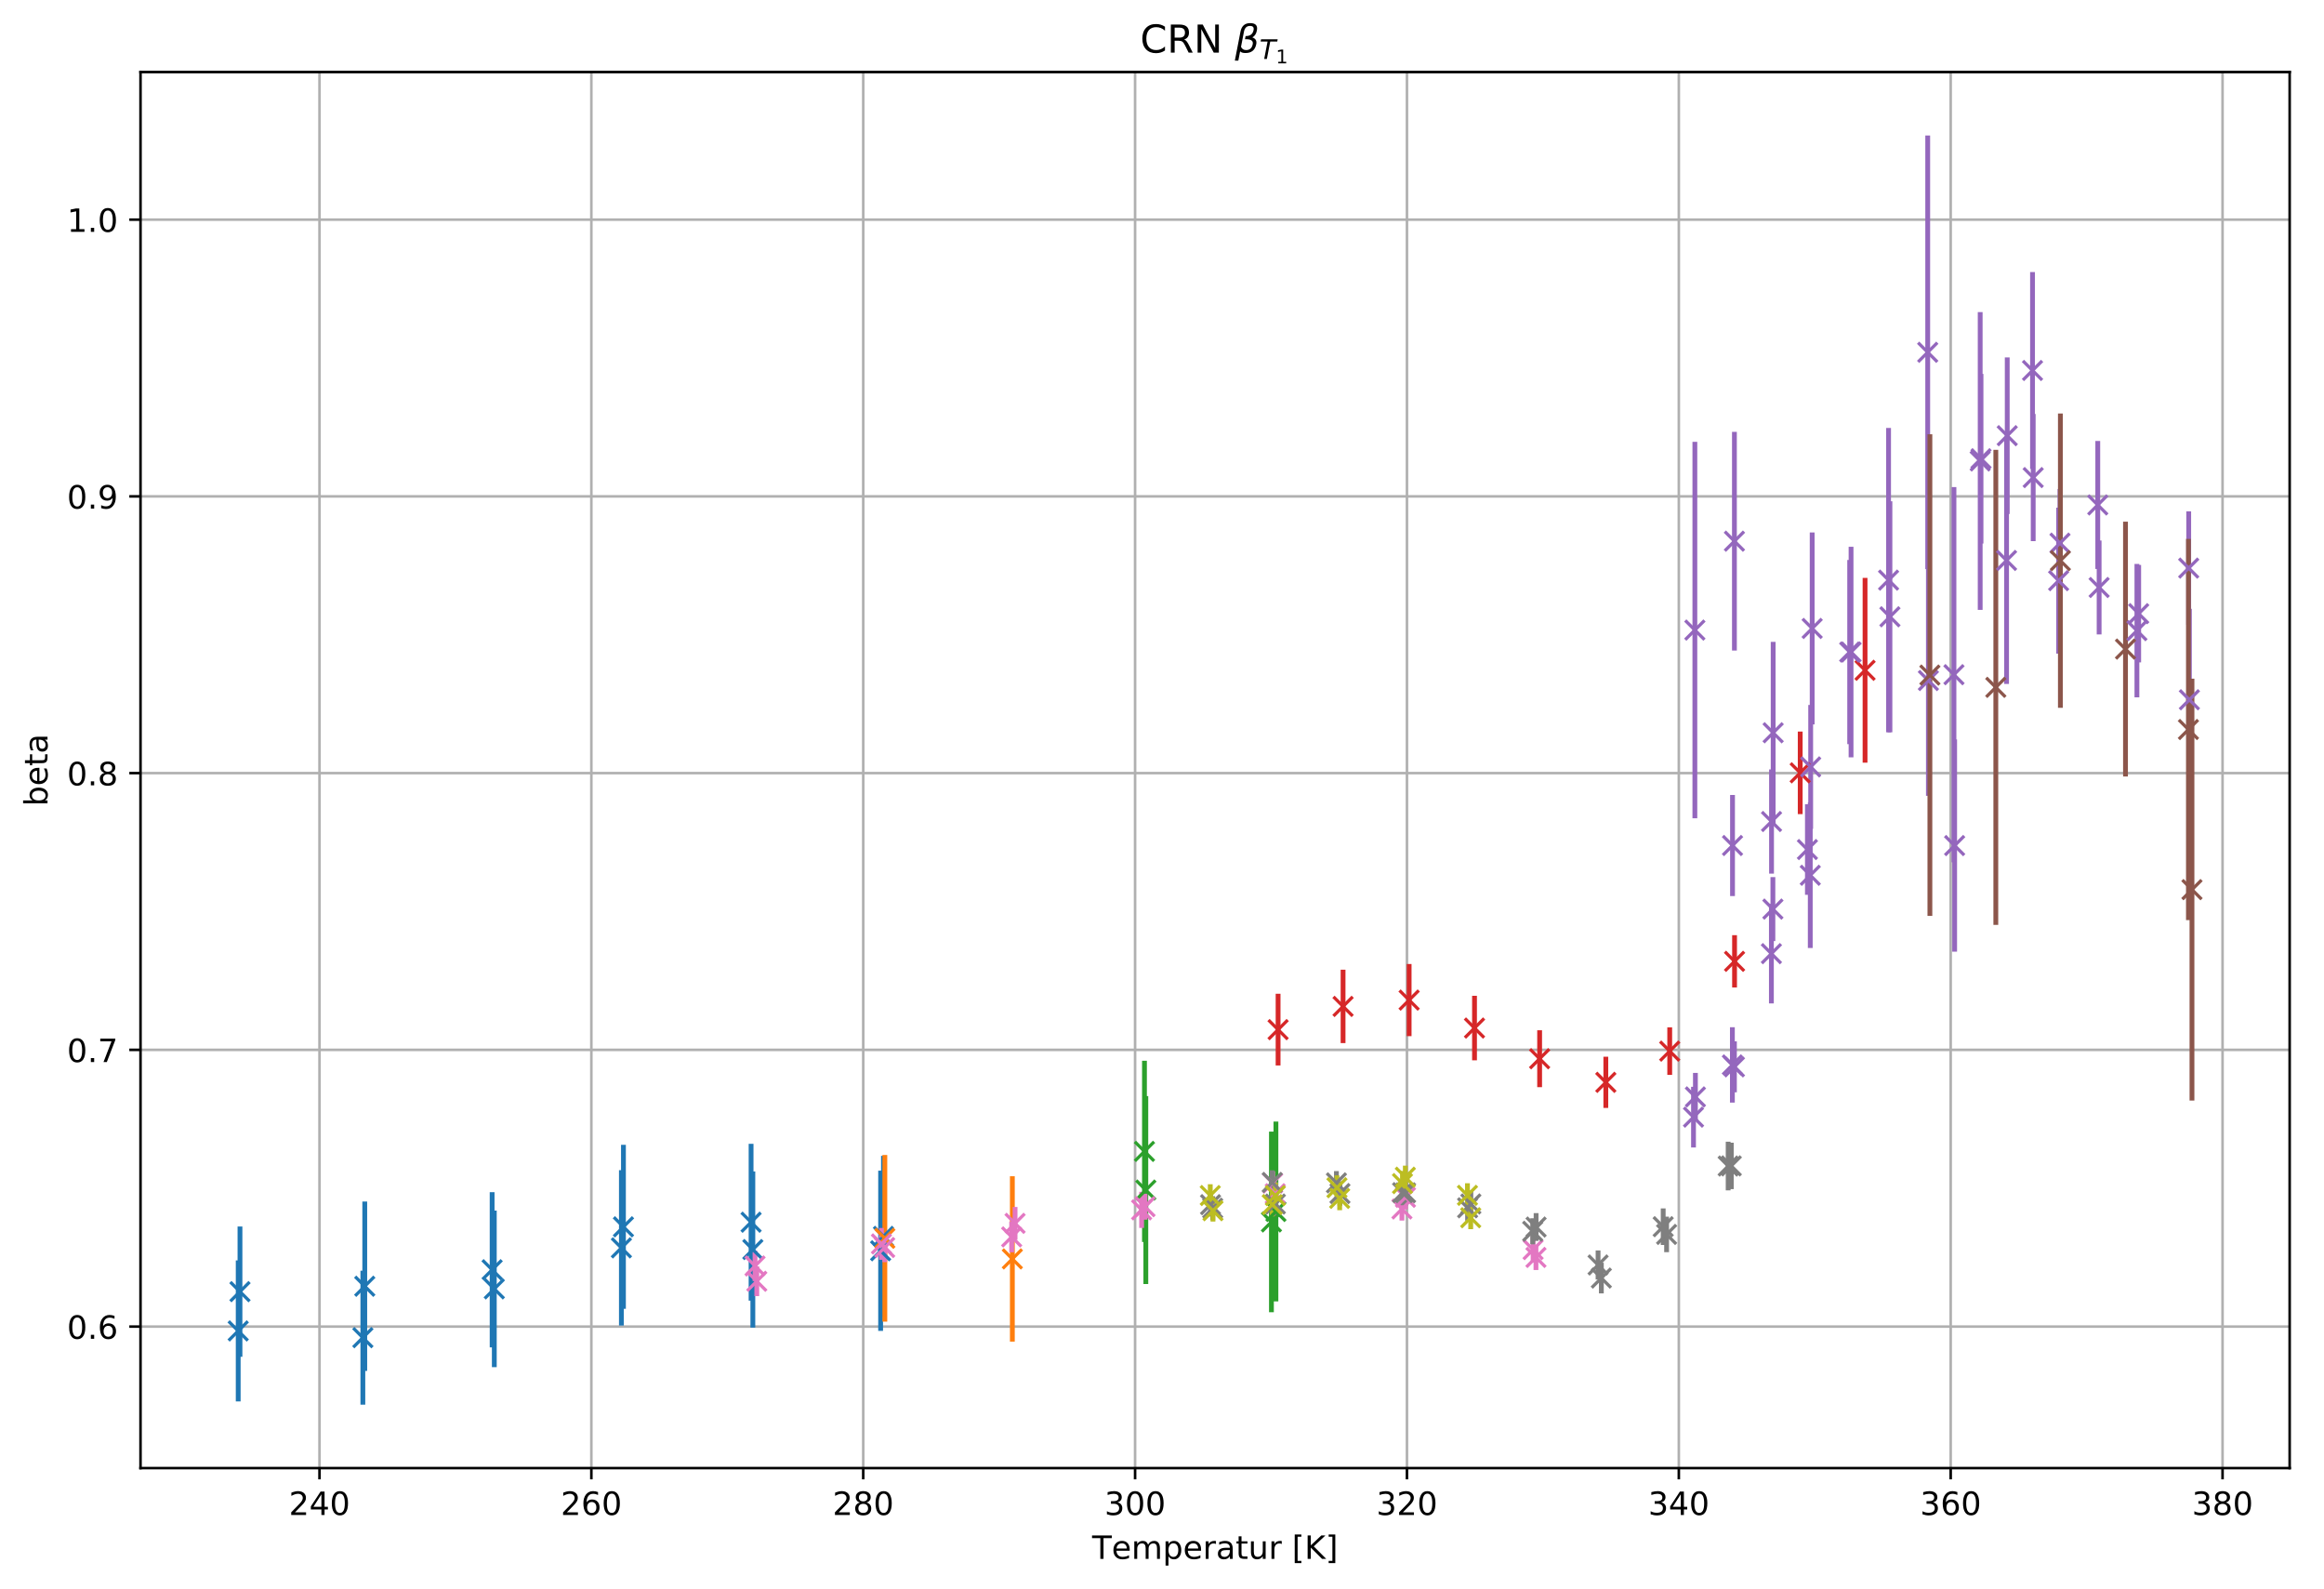 <?xml version="1.0" encoding="utf-8" standalone="no"?>
<!DOCTYPE svg PUBLIC "-//W3C//DTD SVG 1.1//EN"
  "http://www.w3.org/Graphics/SVG/1.1/DTD/svg11.dtd">
<!-- Created with matplotlib (http://matplotlib.org/) -->
<svg height="494.876pt" version="1.1" viewBox="0 0 724.081 494.876" width="724.081pt" xmlns="http://www.w3.org/2000/svg" xmlns:xlink="http://www.w3.org/1999/xlink">
 <defs>
  <style type="text/css">
*{stroke-linecap:butt;stroke-linejoin:round;}
  </style>
 </defs>
 <g id="figure_1">
  <g id="patch_1">
   <path d="M 0 494.876 
L 724.081 494.876 
L 724.081 0 
L 0 0 
z
" style="fill:#ffffff;"/>
  </g>
  <g id="axes_1">
   <g id="patch_2">
    <path d="M 43.781 457.32 
L 713.381 457.32 
L 713.381 22.44 
L 43.781 22.44 
z
" style="fill:#ffffff;"/>
   </g>
   <g id="matplotlib.axis_1">
    <g id="xtick_1">
     <g id="line2d_1">
      <path clip-path="url(#pca9b9136b2)" d="M 99.544 457.32 
L 99.544 22.44 
" style="fill:none;stroke:#b0b0b0;stroke-linecap:square;stroke-width:0.8;"/>
     </g>
     <g id="line2d_2">
      <defs>
       <path d="M 0 0 
L 0 3.5 
" id="m399a78af55" style="stroke:#000000;stroke-width:0.8;"/>
      </defs>
      <g>
       <use style="stroke:#000000;stroke-width:0.8;" x="99.544" xlink:href="#m399a78af55" y="457.32"/>
      </g>
     </g>
     <g id="text_1">
      <!-- 240 -->
      <defs>
       <path d="M 19.188 8.297 
L 53.609 8.297 
L 53.609 0 
L 7.328 0 
L 7.328 8.297 
Q 12.938 14.109 22.625 23.891 
Q 32.328 33.688 34.812 36.531 
Q 39.547 41.844 41.422 45.531 
Q 43.312 49.219 43.312 52.781 
Q 43.312 58.594 39.234 62.25 
Q 35.156 65.922 28.609 65.922 
Q 23.969 65.922 18.812 64.312 
Q 13.672 62.703 7.812 59.422 
L 7.812 69.391 
Q 13.766 71.781 18.938 73 
Q 24.125 74.219 28.422 74.219 
Q 39.75 74.219 46.484 68.547 
Q 53.219 62.891 53.219 53.422 
Q 53.219 48.922 51.531 44.891 
Q 49.859 40.875 45.406 35.406 
Q 44.188 33.984 37.641 27.219 
Q 31.109 20.453 19.188 8.297 
z
" id="DejaVuSans-32"/>
       <path d="M 37.797 64.312 
L 12.891 25.391 
L 37.797 25.391 
z
M 35.203 72.906 
L 47.609 72.906 
L 47.609 25.391 
L 58.016 25.391 
L 58.016 17.188 
L 47.609 17.188 
L 47.609 0 
L 37.797 0 
L 37.797 17.188 
L 4.891 17.188 
L 4.891 26.703 
z
" id="DejaVuSans-34"/>
       <path d="M 31.781 66.406 
Q 24.172 66.406 20.328 58.906 
Q 16.5 51.422 16.5 36.375 
Q 16.5 21.391 20.328 13.891 
Q 24.172 6.391 31.781 6.391 
Q 39.453 6.391 43.281 13.891 
Q 47.125 21.391 47.125 36.375 
Q 47.125 51.422 43.281 58.906 
Q 39.453 66.406 31.781 66.406 
z
M 31.781 74.219 
Q 44.047 74.219 50.516 64.516 
Q 56.984 54.828 56.984 36.375 
Q 56.984 17.969 50.516 8.266 
Q 44.047 -1.422 31.781 -1.422 
Q 19.531 -1.422 13.062 8.266 
Q 6.594 17.969 6.594 36.375 
Q 6.594 54.828 13.062 64.516 
Q 19.531 74.219 31.781 74.219 
z
" id="DejaVuSans-30"/>
      </defs>
      <g transform="translate(90 471.918)scale(0.1 -0.1)">
       <use xlink:href="#DejaVuSans-32"/>
       <use x="63.623" xlink:href="#DejaVuSans-34"/>
       <use x="127.246" xlink:href="#DejaVuSans-30"/>
      </g>
     </g>
    </g>
    <g id="xtick_2">
     <g id="line2d_3">
      <path clip-path="url(#pca9b9136b2)" d="M 184.248 457.32 
L 184.248 22.44 
" style="fill:none;stroke:#b0b0b0;stroke-linecap:square;stroke-width:0.8;"/>
     </g>
     <g id="line2d_4">
      <g>
       <use style="stroke:#000000;stroke-width:0.8;" x="184.248" xlink:href="#m399a78af55" y="457.32"/>
      </g>
     </g>
     <g id="text_2">
      <!-- 260 -->
      <defs>
       <path d="M 33.016 40.375 
Q 26.375 40.375 22.484 35.828 
Q 18.609 31.297 18.609 23.391 
Q 18.609 15.531 22.484 10.953 
Q 26.375 6.391 33.016 6.391 
Q 39.656 6.391 43.531 10.953 
Q 47.406 15.531 47.406 23.391 
Q 47.406 31.297 43.531 35.828 
Q 39.656 40.375 33.016 40.375 
z
M 52.594 71.297 
L 52.594 62.312 
Q 48.875 64.062 45.094 64.984 
Q 41.312 65.922 37.594 65.922 
Q 27.828 65.922 22.672 59.328 
Q 17.531 52.734 16.797 39.406 
Q 19.672 43.656 24.016 45.922 
Q 28.375 48.188 33.594 48.188 
Q 44.578 48.188 50.953 41.516 
Q 57.328 34.859 57.328 23.391 
Q 57.328 12.156 50.688 5.359 
Q 44.047 -1.422 33.016 -1.422 
Q 20.359 -1.422 13.672 8.266 
Q 6.984 17.969 6.984 36.375 
Q 6.984 53.656 15.188 63.938 
Q 23.391 74.219 37.203 74.219 
Q 40.922 74.219 44.703 73.484 
Q 48.484 72.75 52.594 71.297 
z
" id="DejaVuSans-36"/>
      </defs>
      <g transform="translate(174.705 471.918)scale(0.1 -0.1)">
       <use xlink:href="#DejaVuSans-32"/>
       <use x="63.623" xlink:href="#DejaVuSans-36"/>
       <use x="127.246" xlink:href="#DejaVuSans-30"/>
      </g>
     </g>
    </g>
    <g id="xtick_3">
     <g id="line2d_5">
      <path clip-path="url(#pca9b9136b2)" d="M 268.953 457.32 
L 268.953 22.44 
" style="fill:none;stroke:#b0b0b0;stroke-linecap:square;stroke-width:0.8;"/>
     </g>
     <g id="line2d_6">
      <g>
       <use style="stroke:#000000;stroke-width:0.8;" x="268.953" xlink:href="#m399a78af55" y="457.32"/>
      </g>
     </g>
     <g id="text_3">
      <!-- 280 -->
      <defs>
       <path d="M 31.781 34.625 
Q 24.75 34.625 20.719 30.859 
Q 16.703 27.094 16.703 20.516 
Q 16.703 13.922 20.719 10.156 
Q 24.75 6.391 31.781 6.391 
Q 38.812 6.391 42.859 10.172 
Q 46.922 13.969 46.922 20.516 
Q 46.922 27.094 42.891 30.859 
Q 38.875 34.625 31.781 34.625 
z
M 21.922 38.812 
Q 15.578 40.375 12.031 44.719 
Q 8.5 49.078 8.5 55.328 
Q 8.5 64.062 14.719 69.141 
Q 20.953 74.219 31.781 74.219 
Q 42.672 74.219 48.875 69.141 
Q 55.078 64.062 55.078 55.328 
Q 55.078 49.078 51.531 44.719 
Q 48 40.375 41.703 38.812 
Q 48.828 37.156 52.797 32.312 
Q 56.781 27.484 56.781 20.516 
Q 56.781 9.906 50.312 4.234 
Q 43.844 -1.422 31.781 -1.422 
Q 19.734 -1.422 13.25 4.234 
Q 6.781 9.906 6.781 20.516 
Q 6.781 27.484 10.781 32.312 
Q 14.797 37.156 21.922 38.812 
z
M 18.312 54.391 
Q 18.312 48.734 21.844 45.562 
Q 25.391 42.391 31.781 42.391 
Q 38.141 42.391 41.719 45.562 
Q 45.312 48.734 45.312 54.391 
Q 45.312 60.062 41.719 63.234 
Q 38.141 66.406 31.781 66.406 
Q 25.391 66.406 21.844 63.234 
Q 18.312 60.062 18.312 54.391 
z
" id="DejaVuSans-38"/>
      </defs>
      <g transform="translate(259.409 471.918)scale(0.1 -0.1)">
       <use xlink:href="#DejaVuSans-32"/>
       <use x="63.623" xlink:href="#DejaVuSans-38"/>
       <use x="127.246" xlink:href="#DejaVuSans-30"/>
      </g>
     </g>
    </g>
    <g id="xtick_4">
     <g id="line2d_7">
      <path clip-path="url(#pca9b9136b2)" d="M 353.657 457.32 
L 353.657 22.44 
" style="fill:none;stroke:#b0b0b0;stroke-linecap:square;stroke-width:0.8;"/>
     </g>
     <g id="line2d_8">
      <g>
       <use style="stroke:#000000;stroke-width:0.8;" x="353.657" xlink:href="#m399a78af55" y="457.32"/>
      </g>
     </g>
     <g id="text_4">
      <!-- 300 -->
      <defs>
       <path d="M 40.578 39.312 
Q 47.656 37.797 51.625 33 
Q 55.609 28.219 55.609 21.188 
Q 55.609 10.406 48.188 4.484 
Q 40.766 -1.422 27.094 -1.422 
Q 22.516 -1.422 17.656 -0.516 
Q 12.797 0.391 7.625 2.203 
L 7.625 11.719 
Q 11.719 9.328 16.594 8.109 
Q 21.484 6.891 26.812 6.891 
Q 36.078 6.891 40.938 10.547 
Q 45.797 14.203 45.797 21.188 
Q 45.797 27.641 41.281 31.266 
Q 36.766 34.906 28.719 34.906 
L 20.219 34.906 
L 20.219 43.016 
L 29.109 43.016 
Q 36.375 43.016 40.234 45.922 
Q 44.094 48.828 44.094 54.297 
Q 44.094 59.906 40.109 62.906 
Q 36.141 65.922 28.719 65.922 
Q 24.656 65.922 20.016 65.031 
Q 15.375 64.156 9.812 62.312 
L 9.812 71.094 
Q 15.438 72.656 20.344 73.438 
Q 25.25 74.219 29.594 74.219 
Q 40.828 74.219 47.359 69.109 
Q 53.906 64.016 53.906 55.328 
Q 53.906 49.266 50.438 45.094 
Q 46.969 40.922 40.578 39.312 
z
" id="DejaVuSans-33"/>
      </defs>
      <g transform="translate(344.113 471.918)scale(0.1 -0.1)">
       <use xlink:href="#DejaVuSans-33"/>
       <use x="63.623" xlink:href="#DejaVuSans-30"/>
       <use x="127.246" xlink:href="#DejaVuSans-30"/>
      </g>
     </g>
    </g>
    <g id="xtick_5">
     <g id="line2d_9">
      <path clip-path="url(#pca9b9136b2)" d="M 438.361 457.32 
L 438.361 22.44 
" style="fill:none;stroke:#b0b0b0;stroke-linecap:square;stroke-width:0.8;"/>
     </g>
     <g id="line2d_10">
      <g>
       <use style="stroke:#000000;stroke-width:0.8;" x="438.361" xlink:href="#m399a78af55" y="457.32"/>
      </g>
     </g>
     <g id="text_5">
      <!-- 320 -->
      <g transform="translate(428.818 471.918)scale(0.1 -0.1)">
       <use xlink:href="#DejaVuSans-33"/>
       <use x="63.623" xlink:href="#DejaVuSans-32"/>
       <use x="127.246" xlink:href="#DejaVuSans-30"/>
      </g>
     </g>
    </g>
    <g id="xtick_6">
     <g id="line2d_11">
      <path clip-path="url(#pca9b9136b2)" d="M 523.066 457.32 
L 523.066 22.44 
" style="fill:none;stroke:#b0b0b0;stroke-linecap:square;stroke-width:0.8;"/>
     </g>
     <g id="line2d_12">
      <g>
       <use style="stroke:#000000;stroke-width:0.8;" x="523.066" xlink:href="#m399a78af55" y="457.32"/>
      </g>
     </g>
     <g id="text_6">
      <!-- 340 -->
      <g transform="translate(513.522 471.918)scale(0.1 -0.1)">
       <use xlink:href="#DejaVuSans-33"/>
       <use x="63.623" xlink:href="#DejaVuSans-34"/>
       <use x="127.246" xlink:href="#DejaVuSans-30"/>
      </g>
     </g>
    </g>
    <g id="xtick_7">
     <g id="line2d_13">
      <path clip-path="url(#pca9b9136b2)" d="M 607.77 457.32 
L 607.77 22.44 
" style="fill:none;stroke:#b0b0b0;stroke-linecap:square;stroke-width:0.8;"/>
     </g>
     <g id="line2d_14">
      <g>
       <use style="stroke:#000000;stroke-width:0.8;" x="607.77" xlink:href="#m399a78af55" y="457.32"/>
      </g>
     </g>
     <g id="text_7">
      <!-- 360 -->
      <g transform="translate(598.226 471.918)scale(0.1 -0.1)">
       <use xlink:href="#DejaVuSans-33"/>
       <use x="63.623" xlink:href="#DejaVuSans-36"/>
       <use x="127.246" xlink:href="#DejaVuSans-30"/>
      </g>
     </g>
    </g>
    <g id="xtick_8">
     <g id="line2d_15">
      <path clip-path="url(#pca9b9136b2)" d="M 692.474 457.32 
L 692.474 22.44 
" style="fill:none;stroke:#b0b0b0;stroke-linecap:square;stroke-width:0.8;"/>
     </g>
     <g id="line2d_16">
      <g>
       <use style="stroke:#000000;stroke-width:0.8;" x="692.474" xlink:href="#m399a78af55" y="457.32"/>
      </g>
     </g>
     <g id="text_8">
      <!-- 380 -->
      <g transform="translate(682.93 471.918)scale(0.1 -0.1)">
       <use xlink:href="#DejaVuSans-33"/>
       <use x="63.623" xlink:href="#DejaVuSans-38"/>
       <use x="127.246" xlink:href="#DejaVuSans-30"/>
      </g>
     </g>
    </g>
    <g id="text_9">
     <!-- Temperatur [K] -->
     <defs>
      <path d="M -0.297 72.906 
L 61.375 72.906 
L 61.375 64.594 
L 35.5 64.594 
L 35.5 0 
L 25.594 0 
L 25.594 64.594 
L -0.297 64.594 
z
" id="DejaVuSans-54"/>
      <path d="M 56.203 29.594 
L 56.203 25.203 
L 14.891 25.203 
Q 15.484 15.922 20.484 11.062 
Q 25.484 6.203 34.422 6.203 
Q 39.594 6.203 44.453 7.469 
Q 49.312 8.734 54.109 11.281 
L 54.109 2.781 
Q 49.266 0.734 44.188 -0.344 
Q 39.109 -1.422 33.891 -1.422 
Q 20.797 -1.422 13.156 6.188 
Q 5.516 13.812 5.516 26.812 
Q 5.516 40.234 12.766 48.109 
Q 20.016 56 32.328 56 
Q 43.359 56 49.781 48.891 
Q 56.203 41.797 56.203 29.594 
z
M 47.219 32.234 
Q 47.125 39.594 43.094 43.984 
Q 39.062 48.391 32.422 48.391 
Q 24.906 48.391 20.391 44.141 
Q 15.875 39.891 15.188 32.172 
z
" id="DejaVuSans-65"/>
      <path d="M 52 44.188 
Q 55.375 50.25 60.062 53.125 
Q 64.75 56 71.094 56 
Q 79.641 56 84.281 50.016 
Q 88.922 44.047 88.922 33.016 
L 88.922 0 
L 79.891 0 
L 79.891 32.719 
Q 79.891 40.578 77.094 44.375 
Q 74.312 48.188 68.609 48.188 
Q 61.625 48.188 57.562 43.547 
Q 53.516 38.922 53.516 30.906 
L 53.516 0 
L 44.484 0 
L 44.484 32.719 
Q 44.484 40.625 41.703 44.406 
Q 38.922 48.188 33.109 48.188 
Q 26.219 48.188 22.156 43.531 
Q 18.109 38.875 18.109 30.906 
L 18.109 0 
L 9.078 0 
L 9.078 54.688 
L 18.109 54.688 
L 18.109 46.188 
Q 21.188 51.219 25.484 53.609 
Q 29.781 56 35.688 56 
Q 41.656 56 45.828 52.969 
Q 50 49.953 52 44.188 
z
" id="DejaVuSans-6d"/>
      <path d="M 18.109 8.203 
L 18.109 -20.797 
L 9.078 -20.797 
L 9.078 54.688 
L 18.109 54.688 
L 18.109 46.391 
Q 20.953 51.266 25.266 53.625 
Q 29.594 56 35.594 56 
Q 45.562 56 51.781 48.094 
Q 58.016 40.188 58.016 27.297 
Q 58.016 14.406 51.781 6.484 
Q 45.562 -1.422 35.594 -1.422 
Q 29.594 -1.422 25.266 0.953 
Q 20.953 3.328 18.109 8.203 
z
M 48.688 27.297 
Q 48.688 37.203 44.609 42.844 
Q 40.531 48.484 33.406 48.484 
Q 26.266 48.484 22.188 42.844 
Q 18.109 37.203 18.109 27.297 
Q 18.109 17.391 22.188 11.75 
Q 26.266 6.109 33.406 6.109 
Q 40.531 6.109 44.609 11.75 
Q 48.688 17.391 48.688 27.297 
z
" id="DejaVuSans-70"/>
      <path d="M 41.109 46.297 
Q 39.594 47.172 37.812 47.578 
Q 36.031 48 33.891 48 
Q 26.266 48 22.188 43.047 
Q 18.109 38.094 18.109 28.812 
L 18.109 0 
L 9.078 0 
L 9.078 54.688 
L 18.109 54.688 
L 18.109 46.188 
Q 20.953 51.172 25.484 53.578 
Q 30.031 56 36.531 56 
Q 37.453 56 38.578 55.875 
Q 39.703 55.766 41.062 55.516 
z
" id="DejaVuSans-72"/>
      <path d="M 34.281 27.484 
Q 23.391 27.484 19.188 25 
Q 14.984 22.516 14.984 16.5 
Q 14.984 11.719 18.141 8.906 
Q 21.297 6.109 26.703 6.109 
Q 34.188 6.109 38.703 11.406 
Q 43.219 16.703 43.219 25.484 
L 43.219 27.484 
z
M 52.203 31.203 
L 52.203 0 
L 43.219 0 
L 43.219 8.297 
Q 40.141 3.328 35.547 0.953 
Q 30.953 -1.422 24.312 -1.422 
Q 15.922 -1.422 10.953 3.297 
Q 6 8.016 6 15.922 
Q 6 25.141 12.172 29.828 
Q 18.359 34.516 30.609 34.516 
L 43.219 34.516 
L 43.219 35.406 
Q 43.219 41.609 39.141 45 
Q 35.062 48.391 27.688 48.391 
Q 23 48.391 18.547 47.266 
Q 14.109 46.141 10.016 43.891 
L 10.016 52.203 
Q 14.938 54.109 19.578 55.047 
Q 24.219 56 28.609 56 
Q 40.484 56 46.344 49.844 
Q 52.203 43.703 52.203 31.203 
z
" id="DejaVuSans-61"/>
      <path d="M 18.312 70.219 
L 18.312 54.688 
L 36.812 54.688 
L 36.812 47.703 
L 18.312 47.703 
L 18.312 18.016 
Q 18.312 11.328 20.141 9.422 
Q 21.969 7.516 27.594 7.516 
L 36.812 7.516 
L 36.812 0 
L 27.594 0 
Q 17.188 0 13.234 3.875 
Q 9.281 7.766 9.281 18.016 
L 9.281 47.703 
L 2.688 47.703 
L 2.688 54.688 
L 9.281 54.688 
L 9.281 70.219 
z
" id="DejaVuSans-74"/>
      <path d="M 8.5 21.578 
L 8.5 54.688 
L 17.484 54.688 
L 17.484 21.922 
Q 17.484 14.156 20.5 10.266 
Q 23.531 6.391 29.594 6.391 
Q 36.859 6.391 41.078 11.031 
Q 45.312 15.672 45.312 23.688 
L 45.312 54.688 
L 54.297 54.688 
L 54.297 0 
L 45.312 0 
L 45.312 8.406 
Q 42.047 3.422 37.719 1 
Q 33.406 -1.422 27.688 -1.422 
Q 18.266 -1.422 13.375 4.438 
Q 8.5 10.297 8.5 21.578 
z
M 31.109 56 
z
" id="DejaVuSans-75"/>
      <path id="DejaVuSans-20"/>
      <path d="M 8.594 75.984 
L 29.297 75.984 
L 29.297 69 
L 17.578 69 
L 17.578 -6.203 
L 29.297 -6.203 
L 29.297 -13.188 
L 8.594 -13.188 
z
" id="DejaVuSans-5b"/>
      <path d="M 9.812 72.906 
L 19.672 72.906 
L 19.672 42.094 
L 52.391 72.906 
L 65.094 72.906 
L 28.906 38.922 
L 67.672 0 
L 54.688 0 
L 19.672 35.109 
L 19.672 0 
L 9.812 0 
z
" id="DejaVuSans-4b"/>
      <path d="M 30.422 75.984 
L 30.422 -13.188 
L 9.719 -13.188 
L 9.719 -6.203 
L 21.391 -6.203 
L 21.391 69 
L 9.719 69 
L 9.719 75.984 
z
" id="DejaVuSans-5d"/>
     </defs>
     <g transform="translate(340.27 485.597)scale(0.1 -0.1)">
      <use xlink:href="#DejaVuSans-54"/>
      <use x="60.818" xlink:href="#DejaVuSans-65"/>
      <use x="122.342" xlink:href="#DejaVuSans-6d"/>
      <use x="219.754" xlink:href="#DejaVuSans-70"/>
      <use x="283.23" xlink:href="#DejaVuSans-65"/>
      <use x="344.754" xlink:href="#DejaVuSans-72"/>
      <use x="385.867" xlink:href="#DejaVuSans-61"/>
      <use x="447.146" xlink:href="#DejaVuSans-74"/>
      <use x="486.355" xlink:href="#DejaVuSans-75"/>
      <use x="549.734" xlink:href="#DejaVuSans-72"/>
      <use x="590.848" xlink:href="#DejaVuSans-20"/>
      <use x="622.635" xlink:href="#DejaVuSans-5b"/>
      <use x="661.648" xlink:href="#DejaVuSans-4b"/>
      <use x="727.225" xlink:href="#DejaVuSans-5d"/>
     </g>
    </g>
   </g>
   <g id="matplotlib.axis_2">
    <g id="ytick_1">
     <g id="line2d_17">
      <path clip-path="url(#pca9b9136b2)" d="M 43.781 413.242 
L 713.381 413.242 
" style="fill:none;stroke:#b0b0b0;stroke-linecap:square;stroke-width:0.8;"/>
     </g>
     <g id="line2d_18">
      <defs>
       <path d="M 0 0 
L -3.5 0 
" id="maf2dfd13fe" style="stroke:#000000;stroke-width:0.8;"/>
      </defs>
      <g>
       <use style="stroke:#000000;stroke-width:0.8;" x="43.781" xlink:href="#maf2dfd13fe" y="413.242"/>
      </g>
     </g>
     <g id="text_10">
      <!-- 0.6 -->
      <defs>
       <path d="M 10.688 12.406 
L 21 12.406 
L 21 0 
L 10.688 0 
z
" id="DejaVuSans-2e"/>
      </defs>
      <g transform="translate(20.878 417.041)scale(0.1 -0.1)">
       <use xlink:href="#DejaVuSans-30"/>
       <use x="63.623" xlink:href="#DejaVuSans-2e"/>
       <use x="95.41" xlink:href="#DejaVuSans-36"/>
      </g>
     </g>
    </g>
    <g id="ytick_2">
     <g id="line2d_19">
      <path clip-path="url(#pca9b9136b2)" d="M 43.781 327.037 
L 713.381 327.037 
" style="fill:none;stroke:#b0b0b0;stroke-linecap:square;stroke-width:0.8;"/>
     </g>
     <g id="line2d_20">
      <g>
       <use style="stroke:#000000;stroke-width:0.8;" x="43.781" xlink:href="#maf2dfd13fe" y="327.037"/>
      </g>
     </g>
     <g id="text_11">
      <!-- 0.7 -->
      <defs>
       <path d="M 8.203 72.906 
L 55.078 72.906 
L 55.078 68.703 
L 28.609 0 
L 18.312 0 
L 43.219 64.594 
L 8.203 64.594 
z
" id="DejaVuSans-37"/>
      </defs>
      <g transform="translate(20.878 330.836)scale(0.1 -0.1)">
       <use xlink:href="#DejaVuSans-30"/>
       <use x="63.623" xlink:href="#DejaVuSans-2e"/>
       <use x="95.41" xlink:href="#DejaVuSans-37"/>
      </g>
     </g>
    </g>
    <g id="ytick_3">
     <g id="line2d_21">
      <path clip-path="url(#pca9b9136b2)" d="M 43.781 240.831 
L 713.381 240.831 
" style="fill:none;stroke:#b0b0b0;stroke-linecap:square;stroke-width:0.8;"/>
     </g>
     <g id="line2d_22">
      <g>
       <use style="stroke:#000000;stroke-width:0.8;" x="43.781" xlink:href="#maf2dfd13fe" y="240.831"/>
      </g>
     </g>
     <g id="text_12">
      <!-- 0.8 -->
      <g transform="translate(20.878 244.631)scale(0.1 -0.1)">
       <use xlink:href="#DejaVuSans-30"/>
       <use x="63.623" xlink:href="#DejaVuSans-2e"/>
       <use x="95.41" xlink:href="#DejaVuSans-38"/>
      </g>
     </g>
    </g>
    <g id="ytick_4">
     <g id="line2d_23">
      <path clip-path="url(#pca9b9136b2)" d="M 43.781 154.626 
L 713.381 154.626 
" style="fill:none;stroke:#b0b0b0;stroke-linecap:square;stroke-width:0.8;"/>
     </g>
     <g id="line2d_24">
      <g>
       <use style="stroke:#000000;stroke-width:0.8;" x="43.781" xlink:href="#maf2dfd13fe" y="154.626"/>
      </g>
     </g>
     <g id="text_13">
      <!-- 0.9 -->
      <defs>
       <path d="M 10.984 1.516 
L 10.984 10.5 
Q 14.703 8.734 18.5 7.812 
Q 22.312 6.891 25.984 6.891 
Q 35.75 6.891 40.891 13.453 
Q 46.047 20.016 46.781 33.406 
Q 43.953 29.203 39.594 26.953 
Q 35.25 24.703 29.984 24.703 
Q 19.047 24.703 12.672 31.312 
Q 6.297 37.938 6.297 49.422 
Q 6.297 60.641 12.938 67.422 
Q 19.578 74.219 30.609 74.219 
Q 43.266 74.219 49.922 64.516 
Q 56.594 54.828 56.594 36.375 
Q 56.594 19.141 48.406 8.859 
Q 40.234 -1.422 26.422 -1.422 
Q 22.703 -1.422 18.891 -0.688 
Q 15.094 0.047 10.984 1.516 
z
M 30.609 32.422 
Q 37.25 32.422 41.125 36.953 
Q 45.016 41.5 45.016 49.422 
Q 45.016 57.281 41.125 61.844 
Q 37.25 66.406 30.609 66.406 
Q 23.969 66.406 20.094 61.844 
Q 16.219 57.281 16.219 49.422 
Q 16.219 41.5 20.094 36.953 
Q 23.969 32.422 30.609 32.422 
z
" id="DejaVuSans-39"/>
      </defs>
      <g transform="translate(20.878 158.425)scale(0.1 -0.1)">
       <use xlink:href="#DejaVuSans-30"/>
       <use x="63.623" xlink:href="#DejaVuSans-2e"/>
       <use x="95.41" xlink:href="#DejaVuSans-39"/>
      </g>
     </g>
    </g>
    <g id="ytick_5">
     <g id="line2d_25">
      <path clip-path="url(#pca9b9136b2)" d="M 43.781 68.421 
L 713.381 68.421 
" style="fill:none;stroke:#b0b0b0;stroke-linecap:square;stroke-width:0.8;"/>
     </g>
     <g id="line2d_26">
      <g>
       <use style="stroke:#000000;stroke-width:0.8;" x="43.781" xlink:href="#maf2dfd13fe" y="68.421"/>
      </g>
     </g>
     <g id="text_14">
      <!-- 1.0 -->
      <defs>
       <path d="M 12.406 8.297 
L 28.516 8.297 
L 28.516 63.922 
L 10.984 60.406 
L 10.984 69.391 
L 28.422 72.906 
L 38.281 72.906 
L 38.281 8.297 
L 54.391 8.297 
L 54.391 0 
L 12.406 0 
z
" id="DejaVuSans-31"/>
      </defs>
      <g transform="translate(20.878 72.22)scale(0.1 -0.1)">
       <use xlink:href="#DejaVuSans-31"/>
       <use x="63.623" xlink:href="#DejaVuSans-2e"/>
       <use x="95.41" xlink:href="#DejaVuSans-30"/>
      </g>
     </g>
    </g>
    <g id="text_15">
     <!-- beta -->
     <defs>
      <path d="M 48.688 27.297 
Q 48.688 37.203 44.609 42.844 
Q 40.531 48.484 33.406 48.484 
Q 26.266 48.484 22.188 42.844 
Q 18.109 37.203 18.109 27.297 
Q 18.109 17.391 22.188 11.75 
Q 26.266 6.109 33.406 6.109 
Q 40.531 6.109 44.609 11.75 
Q 48.688 17.391 48.688 27.297 
z
M 18.109 46.391 
Q 20.953 51.266 25.266 53.625 
Q 29.594 56 35.594 56 
Q 45.562 56 51.781 48.094 
Q 58.016 40.188 58.016 27.297 
Q 58.016 14.406 51.781 6.484 
Q 45.562 -1.422 35.594 -1.422 
Q 29.594 -1.422 25.266 0.953 
Q 20.953 3.328 18.109 8.203 
L 18.109 0 
L 9.078 0 
L 9.078 75.984 
L 18.109 75.984 
z
" id="DejaVuSans-62"/>
     </defs>
     <g transform="translate(14.798 251.155)rotate(-90)scale(0.1 -0.1)">
      <use xlink:href="#DejaVuSans-62"/>
      <use x="63.477" xlink:href="#DejaVuSans-65"/>
      <use x="125" xlink:href="#DejaVuSans-74"/>
      <use x="164.209" xlink:href="#DejaVuSans-61"/>
     </g>
    </g>
   </g>
   <g id="LineCollection_1">
    <path clip-path="url(#pca9b9136b2)" d="M 74.768 422.646 
L 74.768 382.069 
" style="fill:none;stroke:#1f77b4;stroke-width:1.5;"/>
    <path clip-path="url(#pca9b9136b2)" d="M 74.218 436.558 
L 74.218 392.625 
" style="fill:none;stroke:#1f77b4;stroke-width:1.5;"/>
    <path clip-path="url(#pca9b9136b2)" d="M 113.055 437.553 
L 113.055 395.825 
" style="fill:none;stroke:#1f77b4;stroke-width:1.5;"/>
    <path clip-path="url(#pca9b9136b2)" d="M 113.647 427.052 
L 113.647 374.291 
" style="fill:none;stroke:#1f77b4;stroke-width:1.5;"/>
    <path clip-path="url(#pca9b9136b2)" d="M 153.331 419.712 
L 153.331 371.358 
" style="fill:none;stroke:#1f77b4;stroke-width:1.5;"/>
    <path clip-path="url(#pca9b9136b2)" d="M 154.009 425.881 
L 154.009 377.101 
" style="fill:none;stroke:#1f77b4;stroke-width:1.5;"/>
    <path clip-path="url(#pca9b9136b2)" d="M 193.608 412.912 
L 193.608 364.522 
" style="fill:none;stroke:#1f77b4;stroke-width:1.5;"/>
    <path clip-path="url(#pca9b9136b2)" d="M 194.244 407.703 
L 194.244 356.622 
" style="fill:none;stroke:#1f77b4;stroke-width:1.5;"/>
    <path clip-path="url(#pca9b9136b2)" d="M 234.012 405.155 
L 234.012 356.298 
" style="fill:none;stroke:#1f77b4;stroke-width:1.5;"/>
    <path clip-path="url(#pca9b9136b2)" d="M 234.563 413.555 
L 234.563 364.916 
" style="fill:none;stroke:#1f77b4;stroke-width:1.5;"/>
    <path clip-path="url(#pca9b9136b2)" d="M 274.374 414.578 
L 274.374 364.663 
" style="fill:none;stroke:#1f77b4;stroke-width:1.5;"/>
    <path clip-path="url(#pca9b9136b2)" d="M 275.263 410.22 
L 275.263 360.06 
" style="fill:none;stroke:#1f77b4;stroke-width:1.5;"/>
   </g>
   <g id="LineCollection_2">
    <path clip-path="url(#pca9b9136b2)" d="M 275.687 411.693 
L 275.687 359.786 
" style="fill:none;stroke:#ff7f0e;stroke-width:1.5;"/>
    <path clip-path="url(#pca9b9136b2)" d="M 315.413 417.915 
L 315.413 366.405 
" style="fill:none;stroke:#ff7f0e;stroke-width:1.5;"/>
   </g>
   <g id="LineCollection_3">
    <path clip-path="url(#pca9b9136b2)" d="M 356.579 386.898 
L 356.579 330.431 
" style="fill:none;stroke:#2ca02c;stroke-width:1.5;"/>
    <path clip-path="url(#pca9b9136b2)" d="M 357.003 399.978 
L 357.003 341.442 
" style="fill:none;stroke:#2ca02c;stroke-width:1.5;"/>
    <path clip-path="url(#pca9b9136b2)" d="M 396.136 408.775 
L 396.136 352.506 
" style="fill:none;stroke:#2ca02c;stroke-width:1.5;"/>
    <path clip-path="url(#pca9b9136b2)" d="M 397.534 405.382 
L 397.534 349.38 
" style="fill:none;stroke:#2ca02c;stroke-width:1.5;"/>
   </g>
   <g id="LineCollection_4">
    <path clip-path="url(#pca9b9136b2)" d="M 581.088 237.577 
L 581.088 180.022 
" style="fill:none;stroke:#d62728;stroke-width:1.5;"/>
    <path clip-path="url(#pca9b9136b2)" d="M 560.886 253.595 
L 560.886 227.88 
" style="fill:none;stroke:#d62728;stroke-width:1.5;"/>
    <path clip-path="url(#pca9b9136b2)" d="M 540.43 307.615 
L 540.43 291.305 
" style="fill:none;stroke:#d62728;stroke-width:1.5;"/>
    <path clip-path="url(#pca9b9136b2)" d="M 520.228 334.839 
L 520.228 320.024 
" style="fill:none;stroke:#d62728;stroke-width:1.5;"/>
    <path clip-path="url(#pca9b9136b2)" d="M 500.322 345.125 
L 500.322 329.183 
" style="fill:none;stroke:#d62728;stroke-width:1.5;"/>
    <path clip-path="url(#pca9b9136b2)" d="M 479.697 338.664 
L 479.697 320.934 
" style="fill:none;stroke:#d62728;stroke-width:1.5;"/>
    <path clip-path="url(#pca9b9136b2)" d="M 459.41 330.293 
L 459.41 310.191 
" style="fill:none;stroke:#d62728;stroke-width:1.5;"/>
    <path clip-path="url(#pca9b9136b2)" d="M 439.039 322.761 
L 439.039 300.3 
" style="fill:none;stroke:#d62728;stroke-width:1.5;"/>
    <path clip-path="url(#pca9b9136b2)" d="M 418.456 324.935 
L 418.456 302.068 
" style="fill:none;stroke:#d62728;stroke-width:1.5;"/>
    <path clip-path="url(#pca9b9136b2)" d="M 398.211 331.909 
L 398.211 309.568 
" style="fill:none;stroke:#d62728;stroke-width:1.5;"/>
   </g>
   <g id="LineCollection_5">
    <path clip-path="url(#pca9b9136b2)" d="M 681.928 194.633 
L 681.928 159.294 
" style="fill:none;stroke:#9467bd;stroke-width:1.5;"/>
    <path clip-path="url(#pca9b9136b2)" d="M 682.14 246.295 
L 682.14 189.661 
" style="fill:none;stroke:#9467bd;stroke-width:1.5;"/>
    <path clip-path="url(#pca9b9136b2)" d="M 666.343 206.337 
L 666.343 175.974 
" style="fill:none;stroke:#9467bd;stroke-width:1.5;"/>
    <path clip-path="url(#pca9b9136b2)" d="M 665.792 217.22 
L 665.792 175.678 
" style="fill:none;stroke:#9467bd;stroke-width:1.5;"/>
    <path clip-path="url(#pca9b9136b2)" d="M 654.018 197.627 
L 654.018 168.376 
" style="fill:none;stroke:#9467bd;stroke-width:1.5;"/>
    <path clip-path="url(#pca9b9136b2)" d="M 653.595 177.234 
L 653.595 137.354 
" style="fill:none;stroke:#9467bd;stroke-width:1.5;"/>
    <path clip-path="url(#pca9b9136b2)" d="M 641.821 186.047 
L 641.821 152.334 
" style="fill:none;stroke:#9467bd;stroke-width:1.5;"/>
    <path clip-path="url(#pca9b9136b2)" d="M 641.397 203.621 
L 641.397 158.137 
" style="fill:none;stroke:#9467bd;stroke-width:1.5;"/>
    <path clip-path="url(#pca9b9136b2)" d="M 633.478 168.557 
L 633.478 128.972 
" style="fill:none;stroke:#9467bd;stroke-width:1.5;"/>
    <path clip-path="url(#pca9b9136b2)" d="M 633.266 146.061 
L 633.266 84.747 
" style="fill:none;stroke:#9467bd;stroke-width:1.5;"/>
    <path clip-path="url(#pca9b9136b2)" d="M 625.388 160.108 
L 625.388 111.327 
" style="fill:none;stroke:#9467bd;stroke-width:1.5;"/>
    <path clip-path="url(#pca9b9136b2)" d="M 625.177 213.055 
L 625.177 136.108 
" style="fill:none;stroke:#9467bd;stroke-width:1.5;"/>
    <path clip-path="url(#pca9b9136b2)" d="M 617.214 169.322 
L 617.214 116.477 
" style="fill:none;stroke:#9467bd;stroke-width:1.5;"/>
    <path clip-path="url(#pca9b9136b2)" d="M 616.96 189.974 
L 616.96 97.22 
" style="fill:none;stroke:#9467bd;stroke-width:1.5;"/>
    <path clip-path="url(#pca9b9136b2)" d="M 608.998 296.454 
L 608.998 230.344 
" style="fill:none;stroke:#9467bd;stroke-width:1.5;"/>
    <path clip-path="url(#pca9b9136b2)" d="M 608.786 268.604 
L 608.786 151.727 
" style="fill:none;stroke:#9467bd;stroke-width:1.5;"/>
    <path clip-path="url(#pca9b9136b2)" d="M 600.824 247.915 
L 600.824 176.062 
" style="fill:none;stroke:#9467bd;stroke-width:1.5;"/>
    <path clip-path="url(#pca9b9136b2)" d="M 600.612 177.274 
L 600.612 42.207 
" style="fill:none;stroke:#9467bd;stroke-width:1.5;"/>
    <path clip-path="url(#pca9b9136b2)" d="M 588.838 228.106 
L 588.838 156.156 
" style="fill:none;stroke:#9467bd;stroke-width:1.5;"/>
    <path clip-path="url(#pca9b9136b2)" d="M 588.415 228.109 
L 588.415 133.307 
" style="fill:none;stroke:#9467bd;stroke-width:1.5;"/>
    <path clip-path="url(#pca9b9136b2)" d="M 576.726 235.908 
L 576.726 170.32 
" style="fill:none;stroke:#9467bd;stroke-width:1.5;"/>
    <path clip-path="url(#pca9b9136b2)" d="M 576.302 231.797 
L 576.302 174.428 
" style="fill:none;stroke:#9467bd;stroke-width:1.5;"/>
    <path clip-path="url(#pca9b9136b2)" d="M 564.613 225.658 
L 564.613 165.87 
" style="fill:none;stroke:#9467bd;stroke-width:1.5;"/>
    <path clip-path="url(#pca9b9136b2)" d="M 564.147 258.191 
L 564.147 219.593 
" style="fill:none;stroke:#9467bd;stroke-width:1.5;"/>
    <path clip-path="url(#pca9b9136b2)" d="M 552.458 256.581 
L 552.458 199.937 
" style="fill:none;stroke:#9467bd;stroke-width:1.5;"/>
    <path clip-path="url(#pca9b9136b2)" d="M 551.95 272.131 
L 551.95 239.673 
" style="fill:none;stroke:#9467bd;stroke-width:1.5;"/>
    <path clip-path="url(#pca9b9136b2)" d="M 540.388 202.643 
L 540.388 134.516 
" style="fill:none;stroke:#9467bd;stroke-width:1.5;"/>
    <path clip-path="url(#pca9b9136b2)" d="M 539.795 279.121 
L 539.795 247.639 
" style="fill:none;stroke:#9467bd;stroke-width:1.5;"/>
    <path clip-path="url(#pca9b9136b2)" d="M 528.063 254.903 
L 528.063 137.638 
" style="fill:none;stroke:#9467bd;stroke-width:1.5;"/>
    <path clip-path="url(#pca9b9136b2)" d="M 563.131 278.735 
L 563.131 250.536 
" style="fill:none;stroke:#9467bd;stroke-width:1.5;"/>
    <path clip-path="url(#pca9b9136b2)" d="M 564.02 295.306 
L 564.02 249.997 
" style="fill:none;stroke:#9467bd;stroke-width:1.5;"/>
    <path clip-path="url(#pca9b9136b2)" d="M 552.373 293.148 
L 552.373 273.218 
" style="fill:none;stroke:#9467bd;stroke-width:1.5;"/>
    <path clip-path="url(#pca9b9136b2)" d="M 551.907 312.569 
L 551.907 281.567 
" style="fill:none;stroke:#9467bd;stroke-width:1.5;"/>
    <path clip-path="url(#pca9b9136b2)" d="M 540.388 340.261 
L 540.388 324.397 
" style="fill:none;stroke:#9467bd;stroke-width:1.5;"/>
    <path clip-path="url(#pca9b9136b2)" d="M 539.752 343.466 
L 539.752 319.992 
" style="fill:none;stroke:#9467bd;stroke-width:1.5;"/>
    <path clip-path="url(#pca9b9136b2)" d="M 528.233 349.164 
L 528.233 334.222 
" style="fill:none;stroke:#9467bd;stroke-width:1.5;"/>
    <path clip-path="url(#pca9b9136b2)" d="M 527.64 357.443 
L 527.64 338.546 
" style="fill:none;stroke:#9467bd;stroke-width:1.5;"/>
   </g>
   <g id="LineCollection_6">
    <path clip-path="url(#pca9b9136b2)" d="M 682.945 342.824 
L 682.945 211.416 
" style="fill:none;stroke:#8c564b;stroke-width:1.5;"/>
    <path clip-path="url(#pca9b9136b2)" d="M 681.844 286.621 
L 681.844 167.866 
" style="fill:none;stroke:#8c564b;stroke-width:1.5;"/>
    <path clip-path="url(#pca9b9136b2)" d="M 662.235 241.875 
L 662.235 162.51 
" style="fill:none;stroke:#8c564b;stroke-width:1.5;"/>
    <path clip-path="url(#pca9b9136b2)" d="M 641.948 220.49 
L 641.948 128.809 
" style="fill:none;stroke:#8c564b;stroke-width:1.5;"/>
    <path clip-path="url(#pca9b9136b2)" d="M 621.831 288.115 
L 621.831 140.119 
" style="fill:none;stroke:#8c564b;stroke-width:1.5;"/>
    <path clip-path="url(#pca9b9136b2)" d="M 601.29 285.308 
L 601.29 135.271 
" style="fill:none;stroke:#8c564b;stroke-width:1.5;"/>
   </g>
   <g id="LineCollection_7">
    <path clip-path="url(#pca9b9136b2)" d="M 235.791 403.752 
L 235.791 394.483 
" style="fill:none;stroke:#e377c2;stroke-width:1.5;"/>
    <path clip-path="url(#pca9b9136b2)" d="M 235.24 399.076 
L 235.24 389.631 
" style="fill:none;stroke:#e377c2;stroke-width:1.5;"/>
    <path clip-path="url(#pca9b9136b2)" d="M 274.628 392.438 
L 274.628 382.531 
" style="fill:none;stroke:#e377c2;stroke-width:1.5;"/>
    <path clip-path="url(#pca9b9136b2)" d="M 275.644 393.165 
L 275.644 384.036 
" style="fill:none;stroke:#e377c2;stroke-width:1.5;"/>
    <path clip-path="url(#pca9b9136b2)" d="M 315.201 390.093 
L 315.201 380.514 
" style="fill:none;stroke:#e377c2;stroke-width:1.5;"/>
    <path clip-path="url(#pca9b9136b2)" d="M 316.26 386.185 
L 316.26 375.972 
" style="fill:none;stroke:#e377c2;stroke-width:1.5;"/>
    <path clip-path="url(#pca9b9136b2)" d="M 355.69 382.506 
L 355.69 371.256 
" style="fill:none;stroke:#e377c2;stroke-width:1.5;"/>
    <path clip-path="url(#pca9b9136b2)" d="M 356.749 379.943 
L 356.749 371.853 
" style="fill:none;stroke:#e377c2;stroke-width:1.5;"/>
    <path clip-path="url(#pca9b9136b2)" d="M 396.517 372.142 
L 396.517 364.88 
" style="fill:none;stroke:#e377c2;stroke-width:1.5;"/>
    <path clip-path="url(#pca9b9136b2)" d="M 397.322 375.425 
L 397.322 368.281 
" style="fill:none;stroke:#e377c2;stroke-width:1.5;"/>
    <path clip-path="url(#pca9b9136b2)" d="M 436.794 380.208 
L 436.794 373.015 
" style="fill:none;stroke:#e377c2;stroke-width:1.5;"/>
    <path clip-path="url(#pca9b9136b2)" d="M 437.895 376.758 
L 437.895 369.208 
" style="fill:none;stroke:#e377c2;stroke-width:1.5;"/>
    <path clip-path="url(#pca9b9136b2)" d="M 477.664 393.28 
L 477.664 385.25 
" style="fill:none;stroke:#e377c2;stroke-width:1.5;"/>
    <path clip-path="url(#pca9b9136b2)" d="M 478.553 395.62 
L 478.553 387.771 
" style="fill:none;stroke:#e377c2;stroke-width:1.5;"/>
   </g>
   <g id="LineCollection_8">
    <path clip-path="url(#pca9b9136b2)" d="M 377.84 380.098 
L 377.84 372.622 
" style="fill:none;stroke:#7f7f7f;stroke-width:1.5;"/>
    <path clip-path="url(#pca9b9136b2)" d="M 377.162 378.927 
L 377.162 371.583 
" style="fill:none;stroke:#7f7f7f;stroke-width:1.5;"/>
    <path clip-path="url(#pca9b9136b2)" d="M 396.39 372.107 
L 396.39 364.554 
" style="fill:none;stroke:#7f7f7f;stroke-width:1.5;"/>
    <path clip-path="url(#pca9b9136b2)" d="M 397.364 378.852 
L 397.364 371.271 
" style="fill:none;stroke:#7f7f7f;stroke-width:1.5;"/>
    <path clip-path="url(#pca9b9136b2)" d="M 416.381 372.136 
L 416.381 364.806 
" style="fill:none;stroke:#7f7f7f;stroke-width:1.5;"/>
    <path clip-path="url(#pca9b9136b2)" d="M 417.482 375.603 
L 417.482 367.993 
" style="fill:none;stroke:#7f7f7f;stroke-width:1.5;"/>
    <path clip-path="url(#pca9b9136b2)" d="M 437.006 375.435 
L 437.006 367.594 
" style="fill:none;stroke:#7f7f7f;stroke-width:1.5;"/>
    <path clip-path="url(#pca9b9136b2)" d="M 437.938 375.468 
L 437.938 367.66 
" style="fill:none;stroke:#7f7f7f;stroke-width:1.5;"/>
    <path clip-path="url(#pca9b9136b2)" d="M 457.25 380.246 
L 457.25 372.237 
" style="fill:none;stroke:#7f7f7f;stroke-width:1.5;"/>
    <path clip-path="url(#pca9b9136b2)" d="M 458.267 379.225 
L 458.267 370.844 
" style="fill:none;stroke:#7f7f7f;stroke-width:1.5;"/>
    <path clip-path="url(#pca9b9136b2)" d="M 477.537 387.6 
L 477.537 379.494 
" style="fill:none;stroke:#7f7f7f;stroke-width:1.5;"/>
    <path clip-path="url(#pca9b9136b2)" d="M 478.596 386.564 
L 478.596 377.9 
" style="fill:none;stroke:#7f7f7f;stroke-width:1.5;"/>
    <path clip-path="url(#pca9b9136b2)" d="M 497.908 398.572 
L 497.908 389.518 
" style="fill:none;stroke:#7f7f7f;stroke-width:1.5;"/>
    <path clip-path="url(#pca9b9136b2)" d="M 498.925 402.898 
L 498.925 393.347 
" style="fill:none;stroke:#7f7f7f;stroke-width:1.5;"/>
    <path clip-path="url(#pca9b9136b2)" d="M 518.195 387.811 
L 518.195 376.428 
" style="fill:none;stroke:#7f7f7f;stroke-width:1.5;"/>
    <path clip-path="url(#pca9b9136b2)" d="M 519.254 390.056 
L 519.254 378.994 
" style="fill:none;stroke:#7f7f7f;stroke-width:1.5;"/>
    <path clip-path="url(#pca9b9136b2)" d="M 538.439 370.806 
L 538.439 355.651 
" style="fill:none;stroke:#7f7f7f;stroke-width:1.5;"/>
    <path clip-path="url(#pca9b9136b2)" d="M 539.413 370.411 
L 539.413 355.952 
" style="fill:none;stroke:#7f7f7f;stroke-width:1.5;"/>
   </g>
   <g id="LineCollection_9">
    <path clip-path="url(#pca9b9136b2)" d="M 377.925 380.51 
L 377.925 373.786 
" style="fill:none;stroke:#bcbd22;stroke-width:1.5;"/>
    <path clip-path="url(#pca9b9136b2)" d="M 377.078 375.932 
L 377.078 368.89 
" style="fill:none;stroke:#bcbd22;stroke-width:1.5;"/>
    <path clip-path="url(#pca9b9136b2)" d="M 396.39 378.922 
L 396.39 371.546 
" style="fill:none;stroke:#bcbd22;stroke-width:1.5;"/>
    <path clip-path="url(#pca9b9136b2)" d="M 397.364 376.445 
L 397.364 368.419 
" style="fill:none;stroke:#bcbd22;stroke-width:1.5;"/>
    <path clip-path="url(#pca9b9136b2)" d="M 416.55 373.822 
L 416.55 366.131 
" style="fill:none;stroke:#bcbd22;stroke-width:1.5;"/>
    <path clip-path="url(#pca9b9136b2)" d="M 417.397 376.979 
L 417.397 369.633 
" style="fill:none;stroke:#bcbd22;stroke-width:1.5;"/>
    <path clip-path="url(#pca9b9136b2)" d="M 436.964 372.623 
L 436.964 364.763 
" style="fill:none;stroke:#bcbd22;stroke-width:1.5;"/>
    <path clip-path="url(#pca9b9136b2)" d="M 437.853 370.308 
L 437.853 363.098 
" style="fill:none;stroke:#bcbd22;stroke-width:1.5;"/>
    <path clip-path="url(#pca9b9136b2)" d="M 457.208 376.111 
L 457.208 368.595 
" style="fill:none;stroke:#bcbd22;stroke-width:1.5;"/>
    <path clip-path="url(#pca9b9136b2)" d="M 458.224 382.899 
L 458.224 375.753 
" style="fill:none;stroke:#bcbd22;stroke-width:1.5;"/>
   </g>
   <g id="line2d_27">
    <defs>
     <path d="M -3 3 
L 3 -3 
M -3 -3 
L 3 3 
" id="mb4f084a5f9" style="stroke:#1f77b4;"/>
    </defs>
    <g clip-path="url(#pca9b9136b2)">
     <use style="fill:#1f77b4;stroke:#1f77b4;" x="74.768" xlink:href="#mb4f084a5f9" y="402.357"/>
     <use style="fill:#1f77b4;stroke:#1f77b4;" x="74.218" xlink:href="#mb4f084a5f9" y="414.592"/>
     <use style="fill:#1f77b4;stroke:#1f77b4;" x="113.055" xlink:href="#mb4f084a5f9" y="416.689"/>
     <use style="fill:#1f77b4;stroke:#1f77b4;" x="113.647" xlink:href="#mb4f084a5f9" y="400.671"/>
     <use style="fill:#1f77b4;stroke:#1f77b4;" x="153.331" xlink:href="#mb4f084a5f9" y="395.535"/>
     <use style="fill:#1f77b4;stroke:#1f77b4;" x="154.009" xlink:href="#mb4f084a5f9" y="401.491"/>
     <use style="fill:#1f77b4;stroke:#1f77b4;" x="193.608" xlink:href="#mb4f084a5f9" y="388.717"/>
     <use style="fill:#1f77b4;stroke:#1f77b4;" x="194.244" xlink:href="#mb4f084a5f9" y="382.162"/>
     <use style="fill:#1f77b4;stroke:#1f77b4;" x="234.012" xlink:href="#mb4f084a5f9" y="380.726"/>
     <use style="fill:#1f77b4;stroke:#1f77b4;" x="234.563" xlink:href="#mb4f084a5f9" y="389.236"/>
     <use style="fill:#1f77b4;stroke:#1f77b4;" x="274.374" xlink:href="#mb4f084a5f9" y="389.62"/>
     <use style="fill:#1f77b4;stroke:#1f77b4;" x="275.263" xlink:href="#mb4f084a5f9" y="385.14"/>
    </g>
   </g>
   <g id="line2d_28">
    <defs>
     <path d="M -3 3 
L 3 -3 
M -3 -3 
L 3 3 
" id="m143173cb16" style="stroke:#ff7f0e;"/>
    </defs>
    <g clip-path="url(#pca9b9136b2)">
     <use style="fill:#ff7f0e;stroke:#ff7f0e;" x="275.687" xlink:href="#m143173cb16" y="385.739"/>
     <use style="fill:#ff7f0e;stroke:#ff7f0e;" x="315.413" xlink:href="#m143173cb16" y="392.16"/>
    </g>
   </g>
   <g id="line2d_29">
    <defs>
     <path d="M -3 3 
L 3 -3 
M -3 -3 
L 3 3 
" id="m5f43eff589" style="stroke:#2ca02c;"/>
    </defs>
    <g clip-path="url(#pca9b9136b2)">
     <use style="fill:#2ca02c;stroke:#2ca02c;" x="356.579" xlink:href="#m5f43eff589" y="358.665"/>
     <use style="fill:#2ca02c;stroke:#2ca02c;" x="357.003" xlink:href="#m5f43eff589" y="370.71"/>
     <use style="fill:#2ca02c;stroke:#2ca02c;" x="396.136" xlink:href="#m5f43eff589" y="380.641"/>
     <use style="fill:#2ca02c;stroke:#2ca02c;" x="397.534" xlink:href="#m5f43eff589" y="377.381"/>
    </g>
   </g>
   <g id="line2d_30">
    <defs>
     <path d="M -3 3 
L 3 -3 
M -3 -3 
L 3 3 
" id="mc6f786002c" style="stroke:#d62728;"/>
    </defs>
    <g clip-path="url(#pca9b9136b2)">
     <use style="fill:#d62728;stroke:#d62728;" x="581.088" xlink:href="#mc6f786002c" y="208.799"/>
     <use style="fill:#d62728;stroke:#d62728;" x="560.886" xlink:href="#mc6f786002c" y="240.737"/>
     <use style="fill:#d62728;stroke:#d62728;" x="540.43" xlink:href="#mc6f786002c" y="299.46"/>
     <use style="fill:#d62728;stroke:#d62728;" x="520.228" xlink:href="#mc6f786002c" y="327.431"/>
     <use style="fill:#d62728;stroke:#d62728;" x="500.322" xlink:href="#mc6f786002c" y="337.154"/>
     <use style="fill:#d62728;stroke:#d62728;" x="479.697" xlink:href="#mc6f786002c" y="329.799"/>
     <use style="fill:#d62728;stroke:#d62728;" x="459.41" xlink:href="#mc6f786002c" y="320.242"/>
     <use style="fill:#d62728;stroke:#d62728;" x="439.039" xlink:href="#mc6f786002c" y="311.53"/>
     <use style="fill:#d62728;stroke:#d62728;" x="418.456" xlink:href="#mc6f786002c" y="313.502"/>
     <use style="fill:#d62728;stroke:#d62728;" x="398.211" xlink:href="#mc6f786002c" y="320.739"/>
    </g>
   </g>
   <g id="line2d_31">
    <defs>
     <path d="M -3 3 
L 3 -3 
M -3 -3 
L 3 3 
" id="mb8a37cbea7" style="stroke:#9467bd;"/>
    </defs>
    <g clip-path="url(#pca9b9136b2)">
     <use style="fill:#9467bd;stroke:#9467bd;" x="681.928" xlink:href="#mb8a37cbea7" y="176.964"/>
     <use style="fill:#9467bd;stroke:#9467bd;" x="682.14" xlink:href="#mb8a37cbea7" y="217.978"/>
     <use style="fill:#9467bd;stroke:#9467bd;" x="666.343" xlink:href="#mb8a37cbea7" y="191.156"/>
     <use style="fill:#9467bd;stroke:#9467bd;" x="665.792" xlink:href="#mb8a37cbea7" y="196.449"/>
     <use style="fill:#9467bd;stroke:#9467bd;" x="654.018" xlink:href="#mb8a37cbea7" y="183.002"/>
     <use style="fill:#9467bd;stroke:#9467bd;" x="653.595" xlink:href="#mb8a37cbea7" y="157.294"/>
     <use style="fill:#9467bd;stroke:#9467bd;" x="641.821" xlink:href="#mb8a37cbea7" y="169.191"/>
     <use style="fill:#9467bd;stroke:#9467bd;" x="641.397" xlink:href="#mb8a37cbea7" y="180.879"/>
     <use style="fill:#9467bd;stroke:#9467bd;" x="633.478" xlink:href="#mb8a37cbea7" y="148.765"/>
     <use style="fill:#9467bd;stroke:#9467bd;" x="633.266" xlink:href="#mb8a37cbea7" y="115.404"/>
     <use style="fill:#9467bd;stroke:#9467bd;" x="625.388" xlink:href="#mb8a37cbea7" y="135.717"/>
     <use style="fill:#9467bd;stroke:#9467bd;" x="625.177" xlink:href="#mb8a37cbea7" y="174.581"/>
     <use style="fill:#9467bd;stroke:#9467bd;" x="617.214" xlink:href="#mb8a37cbea7" y="142.9"/>
     <use style="fill:#9467bd;stroke:#9467bd;" x="616.96" xlink:href="#mb8a37cbea7" y="143.597"/>
     <use style="fill:#9467bd;stroke:#9467bd;" x="608.998" xlink:href="#mb8a37cbea7" y="263.399"/>
     <use style="fill:#9467bd;stroke:#9467bd;" x="608.786" xlink:href="#mb8a37cbea7" y="210.165"/>
     <use style="fill:#9467bd;stroke:#9467bd;" x="600.824" xlink:href="#mb8a37cbea7" y="211.989"/>
     <use style="fill:#9467bd;stroke:#9467bd;" x="600.612" xlink:href="#mb8a37cbea7" y="109.741"/>
     <use style="fill:#9467bd;stroke:#9467bd;" x="588.838" xlink:href="#mb8a37cbea7" y="192.131"/>
     <use style="fill:#9467bd;stroke:#9467bd;" x="588.415" xlink:href="#mb8a37cbea7" y="180.708"/>
     <use style="fill:#9467bd;stroke:#9467bd;" x="576.726" xlink:href="#mb8a37cbea7" y="203.114"/>
     <use style="fill:#9467bd;stroke:#9467bd;" x="576.302" xlink:href="#mb8a37cbea7" y="203.113"/>
     <use style="fill:#9467bd;stroke:#9467bd;" x="564.613" xlink:href="#mb8a37cbea7" y="195.764"/>
     <use style="fill:#9467bd;stroke:#9467bd;" x="564.147" xlink:href="#mb8a37cbea7" y="238.892"/>
     <use style="fill:#9467bd;stroke:#9467bd;" x="552.458" xlink:href="#mb8a37cbea7" y="228.259"/>
     <use style="fill:#9467bd;stroke:#9467bd;" x="551.95" xlink:href="#mb8a37cbea7" y="255.902"/>
     <use style="fill:#9467bd;stroke:#9467bd;" x="540.388" xlink:href="#mb8a37cbea7" y="168.58"/>
     <use style="fill:#9467bd;stroke:#9467bd;" x="539.795" xlink:href="#mb8a37cbea7" y="263.38"/>
     <use style="fill:#9467bd;stroke:#9467bd;" x="528.063" xlink:href="#mb8a37cbea7" y="196.271"/>
     <use style="fill:#9467bd;stroke:#9467bd;" x="563.131" xlink:href="#mb8a37cbea7" y="264.636"/>
     <use style="fill:#9467bd;stroke:#9467bd;" x="564.02" xlink:href="#mb8a37cbea7" y="272.652"/>
     <use style="fill:#9467bd;stroke:#9467bd;" x="552.373" xlink:href="#mb8a37cbea7" y="283.183"/>
     <use style="fill:#9467bd;stroke:#9467bd;" x="551.907" xlink:href="#mb8a37cbea7" y="297.068"/>
     <use style="fill:#9467bd;stroke:#9467bd;" x="540.388" xlink:href="#mb8a37cbea7" y="332.329"/>
     <use style="fill:#9467bd;stroke:#9467bd;" x="539.752" xlink:href="#mb8a37cbea7" y="331.729"/>
     <use style="fill:#9467bd;stroke:#9467bd;" x="528.233" xlink:href="#mb8a37cbea7" y="341.693"/>
     <use style="fill:#9467bd;stroke:#9467bd;" x="527.64" xlink:href="#mb8a37cbea7" y="347.995"/>
    </g>
   </g>
   <g id="line2d_32">
    <defs>
     <path d="M -3 3 
L 3 -3 
M -3 -3 
L 3 3 
" id="m6ac1ee45d3" style="stroke:#8c564b;"/>
    </defs>
    <g clip-path="url(#pca9b9136b2)">
     <use style="fill:#8c564b;stroke:#8c564b;" x="682.945" xlink:href="#m6ac1ee45d3" y="277.12"/>
     <use style="fill:#8c564b;stroke:#8c564b;" x="681.844" xlink:href="#m6ac1ee45d3" y="227.244"/>
     <use style="fill:#8c564b;stroke:#8c564b;" x="662.235" xlink:href="#m6ac1ee45d3" y="202.193"/>
     <use style="fill:#8c564b;stroke:#8c564b;" x="641.948" xlink:href="#m6ac1ee45d3" y="174.649"/>
     <use style="fill:#8c564b;stroke:#8c564b;" x="621.831" xlink:href="#m6ac1ee45d3" y="214.117"/>
     <use style="fill:#8c564b;stroke:#8c564b;" x="601.29" xlink:href="#m6ac1ee45d3" y="210.29"/>
    </g>
   </g>
   <g id="line2d_33">
    <defs>
     <path d="M -3 3 
L 3 -3 
M -3 -3 
L 3 3 
" id="mb6e3370965" style="stroke:#e377c2;"/>
    </defs>
    <g clip-path="url(#pca9b9136b2)">
     <use style="fill:#e377c2;stroke:#e377c2;" x="235.791" xlink:href="#mb6e3370965" y="399.117"/>
     <use style="fill:#e377c2;stroke:#e377c2;" x="235.24" xlink:href="#mb6e3370965" y="394.353"/>
     <use style="fill:#e377c2;stroke:#e377c2;" x="274.628" xlink:href="#mb6e3370965" y="387.485"/>
     <use style="fill:#e377c2;stroke:#e377c2;" x="275.644" xlink:href="#mb6e3370965" y="388.6"/>
     <use style="fill:#e377c2;stroke:#e377c2;" x="315.201" xlink:href="#mb6e3370965" y="385.303"/>
     <use style="fill:#e377c2;stroke:#e377c2;" x="316.26" xlink:href="#mb6e3370965" y="381.079"/>
     <use style="fill:#e377c2;stroke:#e377c2;" x="355.69" xlink:href="#mb6e3370965" y="376.881"/>
     <use style="fill:#e377c2;stroke:#e377c2;" x="356.749" xlink:href="#mb6e3370965" y="375.898"/>
     <use style="fill:#e377c2;stroke:#e377c2;" x="396.517" xlink:href="#mb6e3370965" y="368.511"/>
     <use style="fill:#e377c2;stroke:#e377c2;" x="397.322" xlink:href="#mb6e3370965" y="371.853"/>
     <use style="fill:#e377c2;stroke:#e377c2;" x="436.794" xlink:href="#mb6e3370965" y="376.612"/>
     <use style="fill:#e377c2;stroke:#e377c2;" x="437.895" xlink:href="#mb6e3370965" y="372.983"/>
     <use style="fill:#e377c2;stroke:#e377c2;" x="477.664" xlink:href="#mb6e3370965" y="389.265"/>
     <use style="fill:#e377c2;stroke:#e377c2;" x="478.553" xlink:href="#mb6e3370965" y="391.695"/>
    </g>
   </g>
   <g id="line2d_34">
    <defs>
     <path d="M -3 3 
L 3 -3 
M -3 -3 
L 3 3 
" id="md47ac5cdf7" style="stroke:#7f7f7f;"/>
    </defs>
    <g clip-path="url(#pca9b9136b2)">
     <use style="fill:#7f7f7f;stroke:#7f7f7f;" x="377.84" xlink:href="#md47ac5cdf7" y="376.36"/>
     <use style="fill:#7f7f7f;stroke:#7f7f7f;" x="377.162" xlink:href="#md47ac5cdf7" y="375.255"/>
     <use style="fill:#7f7f7f;stroke:#7f7f7f;" x="396.39" xlink:href="#md47ac5cdf7" y="368.331"/>
     <use style="fill:#7f7f7f;stroke:#7f7f7f;" x="397.364" xlink:href="#md47ac5cdf7" y="375.062"/>
     <use style="fill:#7f7f7f;stroke:#7f7f7f;" x="416.381" xlink:href="#md47ac5cdf7" y="368.471"/>
     <use style="fill:#7f7f7f;stroke:#7f7f7f;" x="417.482" xlink:href="#md47ac5cdf7" y="371.798"/>
     <use style="fill:#7f7f7f;stroke:#7f7f7f;" x="437.006" xlink:href="#md47ac5cdf7" y="371.514"/>
     <use style="fill:#7f7f7f;stroke:#7f7f7f;" x="437.938" xlink:href="#md47ac5cdf7" y="371.564"/>
     <use style="fill:#7f7f7f;stroke:#7f7f7f;" x="457.25" xlink:href="#md47ac5cdf7" y="376.241"/>
     <use style="fill:#7f7f7f;stroke:#7f7f7f;" x="458.267" xlink:href="#md47ac5cdf7" y="375.035"/>
     <use style="fill:#7f7f7f;stroke:#7f7f7f;" x="477.537" xlink:href="#md47ac5cdf7" y="383.547"/>
     <use style="fill:#7f7f7f;stroke:#7f7f7f;" x="478.596" xlink:href="#md47ac5cdf7" y="382.232"/>
     <use style="fill:#7f7f7f;stroke:#7f7f7f;" x="497.908" xlink:href="#md47ac5cdf7" y="394.045"/>
     <use style="fill:#7f7f7f;stroke:#7f7f7f;" x="498.925" xlink:href="#md47ac5cdf7" y="398.123"/>
     <use style="fill:#7f7f7f;stroke:#7f7f7f;" x="518.195" xlink:href="#md47ac5cdf7" y="382.12"/>
     <use style="fill:#7f7f7f;stroke:#7f7f7f;" x="519.254" xlink:href="#md47ac5cdf7" y="384.525"/>
     <use style="fill:#7f7f7f;stroke:#7f7f7f;" x="538.439" xlink:href="#md47ac5cdf7" y="363.228"/>
     <use style="fill:#7f7f7f;stroke:#7f7f7f;" x="539.413" xlink:href="#md47ac5cdf7" y="363.181"/>
    </g>
   </g>
   <g id="line2d_35">
    <defs>
     <path d="M -3 3 
L 3 -3 
M -3 -3 
L 3 3 
" id="mf5df7fdf90" style="stroke:#bcbd22;"/>
    </defs>
    <g clip-path="url(#pca9b9136b2)">
     <use style="fill:#bcbd22;stroke:#bcbd22;" x="377.925" xlink:href="#mf5df7fdf90" y="377.148"/>
     <use style="fill:#bcbd22;stroke:#bcbd22;" x="377.078" xlink:href="#mf5df7fdf90" y="372.411"/>
     <use style="fill:#bcbd22;stroke:#bcbd22;" x="396.39" xlink:href="#mf5df7fdf90" y="375.234"/>
     <use style="fill:#bcbd22;stroke:#bcbd22;" x="397.364" xlink:href="#mf5df7fdf90" y="372.432"/>
     <use style="fill:#bcbd22;stroke:#bcbd22;" x="416.55" xlink:href="#mf5df7fdf90" y="369.977"/>
     <use style="fill:#bcbd22;stroke:#bcbd22;" x="417.397" xlink:href="#mf5df7fdf90" y="373.306"/>
     <use style="fill:#bcbd22;stroke:#bcbd22;" x="436.964" xlink:href="#mf5df7fdf90" y="368.693"/>
     <use style="fill:#bcbd22;stroke:#bcbd22;" x="437.853" xlink:href="#mf5df7fdf90" y="366.703"/>
     <use style="fill:#bcbd22;stroke:#bcbd22;" x="457.208" xlink:href="#mf5df7fdf90" y="372.353"/>
     <use style="fill:#bcbd22;stroke:#bcbd22;" x="458.224" xlink:href="#mf5df7fdf90" y="379.326"/>
    </g>
   </g>
   <g id="patch_3">
    <path d="M 43.781 457.32 
L 43.781 22.44 
" style="fill:none;stroke:#000000;stroke-linecap:square;stroke-linejoin:miter;stroke-width:0.8;"/>
   </g>
   <g id="patch_4">
    <path d="M 713.381 457.32 
L 713.381 22.44 
" style="fill:none;stroke:#000000;stroke-linecap:square;stroke-linejoin:miter;stroke-width:0.8;"/>
   </g>
   <g id="patch_5">
    <path d="M 43.781 457.32 
L 713.381 457.32 
" style="fill:none;stroke:#000000;stroke-linecap:square;stroke-linejoin:miter;stroke-width:0.8;"/>
   </g>
   <g id="patch_6">
    <path d="M 43.781 22.44 
L 713.381 22.44 
" style="fill:none;stroke:#000000;stroke-linecap:square;stroke-linejoin:miter;stroke-width:0.8;"/>
   </g>
   <g id="text_16">
    <!-- CRN $\beta_{T_1}$ -->
    <defs>
     <path d="M 64.406 67.281 
L 64.406 56.891 
Q 59.422 61.531 53.781 63.812 
Q 48.141 66.109 41.797 66.109 
Q 29.297 66.109 22.656 58.469 
Q 16.016 50.828 16.016 36.375 
Q 16.016 21.969 22.656 14.328 
Q 29.297 6.688 41.797 6.688 
Q 48.141 6.688 53.781 8.984 
Q 59.422 11.281 64.406 15.922 
L 64.406 5.609 
Q 59.234 2.094 53.438 0.328 
Q 47.656 -1.422 41.219 -1.422 
Q 24.656 -1.422 15.125 8.703 
Q 5.609 18.844 5.609 36.375 
Q 5.609 53.953 15.125 64.078 
Q 24.656 74.219 41.219 74.219 
Q 47.75 74.219 53.531 72.484 
Q 59.328 70.75 64.406 67.281 
z
" id="DejaVuSans-43"/>
     <path d="M 44.391 34.188 
Q 47.562 33.109 50.562 29.594 
Q 53.562 26.078 56.594 19.922 
L 66.609 0 
L 56 0 
L 46.688 18.703 
Q 43.062 26.031 39.672 28.422 
Q 36.281 30.812 30.422 30.812 
L 19.672 30.812 
L 19.672 0 
L 9.812 0 
L 9.812 72.906 
L 32.078 72.906 
Q 44.578 72.906 50.734 67.672 
Q 56.891 62.453 56.891 51.906 
Q 56.891 45.016 53.688 40.469 
Q 50.484 35.938 44.391 34.188 
z
M 19.672 64.797 
L 19.672 38.922 
L 32.078 38.922 
Q 39.203 38.922 42.844 42.219 
Q 46.484 45.516 46.484 51.906 
Q 46.484 58.297 42.844 61.547 
Q 39.203 64.797 32.078 64.797 
z
" id="DejaVuSans-52"/>
     <path d="M 9.812 72.906 
L 23.094 72.906 
L 55.422 11.922 
L 55.422 72.906 
L 64.984 72.906 
L 64.984 0 
L 51.703 0 
L 19.391 60.984 
L 19.391 0 
L 9.812 0 
z
" id="DejaVuSans-4e"/>
     <path d="M 13.625 3.375 
L 8.938 -20.797 
L -0.094 -20.797 
L 14.5 54.344 
Q 18.844 76.609 39.656 76.609 
Q 60.75 76.609 57.172 57.812 
Q 54.734 44.438 45.219 39.547 
Q 58.016 35.156 55.516 22.125 
Q 51.125 -1.078 27.484 -1.031 
Q 17.141 -0.984 13.625 3.375 
z
M 15.922 15.094 
Q 19.672 6.594 29.297 6.641 
Q 43.359 6.641 46.344 21.969 
Q 49.031 35.75 26.172 34.672 
L 27.781 42.969 
Q 45.453 42.672 48.531 58.594 
Q 50.641 69.344 39.203 69.281 
Q 26.422 69.281 23.484 54.047 
z
" id="DejaVuSans-Oblique-3b2"/>
     <path d="M 5.906 72.906 
L 67.578 72.906 
L 66.016 64.594 
L 39.984 64.594 
L 27.484 0 
L 17.578 0 
L 30.078 64.594 
L 4.297 64.594 
z
" id="DejaVuSans-Oblique-54"/>
    </defs>
    <g transform="translate(355.241 16.44)scale(0.12 -0.12)">
     <use transform="translate(0 0.391)" xlink:href="#DejaVuSans-43"/>
     <use transform="translate(69.824 0.391)" xlink:href="#DejaVuSans-52"/>
     <use transform="translate(139.307 0.391)" xlink:href="#DejaVuSans-4e"/>
     <use transform="translate(214.111 0.391)" xlink:href="#DejaVuSans-20"/>
     <use transform="translate(245.898 0.391)" xlink:href="#DejaVuSans-Oblique-3b2"/>
     <use transform="translate(309.717 -16.016)scale(0.7)" xlink:href="#DejaVuSans-Oblique-54"/>
     <use transform="translate(352.476 -27.5)scale(0.49)" xlink:href="#DejaVuSans-31"/>
    </g>
   </g>
  </g>
 </g>
 <defs>
  <clipPath id="pca9b9136b2">
   <rect height="434.88" width="669.6" x="43.781" y="22.44"/>
  </clipPath>
 </defs>
</svg>
